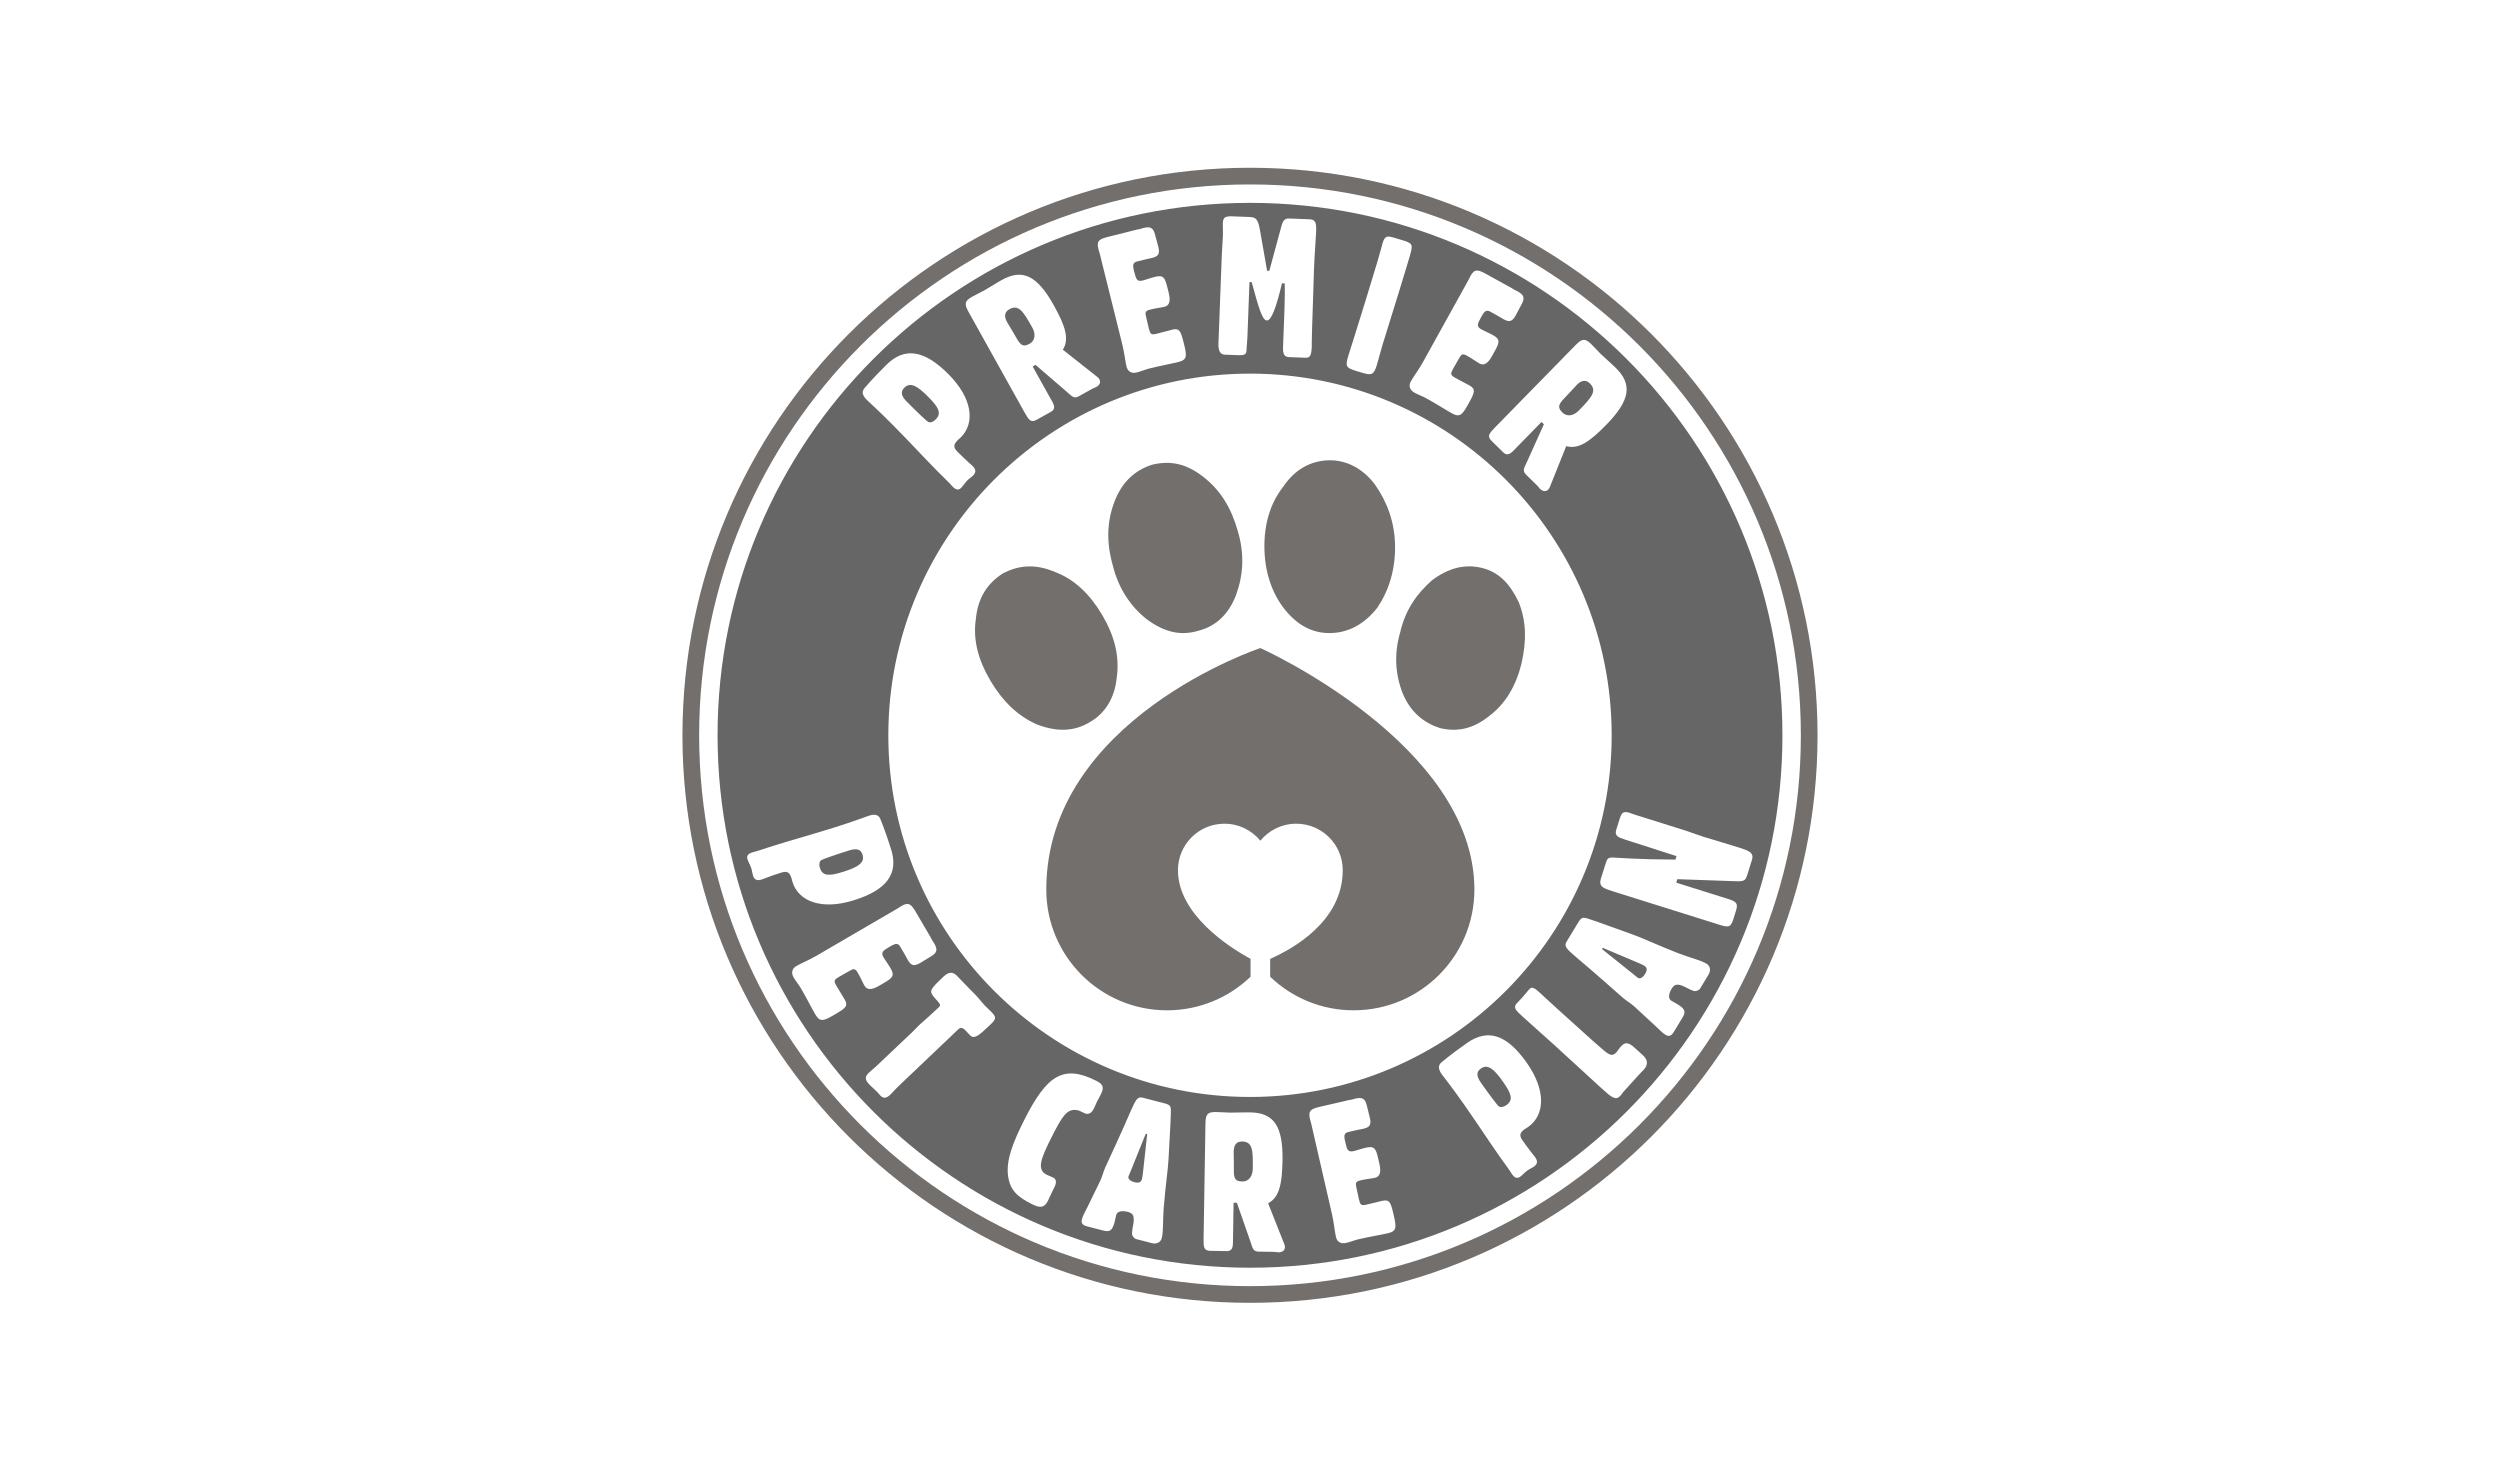 <?xml version="1.0" encoding="utf-8"?>
<!-- Generator: Adobe Illustrator 15.1.0, SVG Export Plug-In  -->
<!DOCTYPE svg PUBLIC "-//W3C//DTD SVG 1.1//EN" "http://www.w3.org/Graphics/SVG/1.1/DTD/svg11.dtd">
<svg version="1.1"
	 xmlns="http://www.w3.org/2000/svg" xmlns:xlink="http://www.w3.org/1999/xlink" xmlns:a="http://ns.adobe.com/AdobeSVGViewerExtensions/3.0/"
	 x="0px" y="0px" width="595px" height="350px" viewBox="-162.424 -39.926 595 350"
	 overflow="visible" enable-background="new -162.424 -39.926 595 350" xml:space="preserve">
<defs>
</defs>
<path fill="#726F6D" d="M135.076,0C60.473,0,0,60.472,0,135.076c0,74.601,60.473,135.072,135.076,135.072
	c74.603,0,135.074-60.472,135.074-135.072C270.15,60.472,209.679,0,135.076,0z M135.076,266.178
	c-72.408,0-131.104-58.696-131.104-131.104c0-72.409,58.695-131.104,131.104-131.104c72.406,0,131.104,58.695,131.104,131.104
	C266.18,207.481,207.482,266.178,135.076,266.178z"/>
<path fill="#726F6D" d="M110.508,107.458c4.141,3.047,8.006,4.039,12.359,2.713c4.104-1.064,7.165-3.918,8.919-8.562
	c1.757-4.896,1.971-9.783,0.378-15.165c-1.592-5.639-4.199-9.732-8.081-12.778c-4.145-3.305-8.008-4.042-12.366-2.975
	c-4.102,1.323-7.158,4.175-8.914,8.818c-1.76,4.645-1.973,9.53-0.378,15.17C103.759,100.065,106.624,104.409,110.508,107.458z"/>
<path fill="#726F6D" d="M97.034,131.895c3.582-2.089,5.859-5.71,6.331-10.595c0.724-5.148-0.604-10.019-3.477-14.88
	c-2.873-4.854-6.503-8.422-11.144-10.179c-4.647-2.015-8.756-1.715-12.594,0.372c-3.576,2.343-5.859,5.71-6.327,10.851
	c-0.726,4.891,0.603,9.763,3.475,14.619c2.871,4.856,6.503,8.424,11.146,10.438C89.088,134.278,93.2,134.242,97.034,131.895z"/>
<path fill="#726F6D" d="M154.111,110.745c4.367-0.039,8.203-2.131,11.253-6.015c2.792-4.137,4.288-9.035,4.237-14.687
	c-0.053-5.654-1.895-10.522-4.758-14.61c-2.863-3.829-6.737-5.849-10.847-5.811c-4.369,0.038-8.209,2.13-10.997,6.265
	c-3.05,3.883-4.546,8.781-4.495,14.435c0.052,5.654,1.636,10.522,4.497,14.353C146.124,108.757,149.743,110.783,154.111,110.745z"/>
<path fill="#726F6D" d="M199.028,103.374c-2.095-4.352-4.688-7.155-8.811-8.146c-4.123-0.987-7.968,0.073-11.798,2.936
	c-3.568,3.115-6.362,6.995-7.598,12.406c-1.494,5.152-1.195,10.033,0.645,14.645c1.84,4.349,4.949,6.893,8.814,8.143
	c4.12,0.991,7.969,0.188,11.796-2.935c3.831-2.859,6.361-7.252,7.601-12.404C200.913,112.609,200.869,107.983,199.028,103.374z"/>
<path fill="#726F6D" d="M137.54,114.312c0,0-50.946,16.922-50.946,57.477c0,15.87,12.863,28.739,28.738,28.739
	c7.713,0,14.711-3.046,19.874-7.993v-4.272l-0.011,0.019c-5.203-2.834-17.266-10.634-17.266-21.104
	c0-6.107,4.952-11.062,11.061-11.062c3.445,0,6.521,1.575,8.55,4.044c2.027-2.469,5.104-4.044,8.548-4.044
	c6.107,0,11.062,4.955,11.062,11.062c0,12.255-12.076,18.815-17.273,21.109c0,0-0.003,2.374-0.003,4.25
	c5.157,4.945,12.155,7.991,19.871,7.991c15.871,0,28.737-12.869,28.737-28.739C188.482,137.118,137.54,114.312,137.54,114.312z"/>
<path fill="#666666" d="M32.723,166.654c-0.287-0.912-0.088-1.659,0.367-1.893c0.454-0.233,2.688-1.069,6.576-2.285
	c1.792-0.562,2.791-0.28,3.193,1.006c0.584,1.867-0.906,2.926-4.62,4.088C35.049,168.568,33.357,168.688,32.723,166.654z
	 M58.417,60.447c0.415,0.297,1.168,0.133,1.849-0.539c1.519-1.498,0.639-2.945-1.71-5.324c-2.733-2.771-4.357-3.612-5.752-2.237
	c-0.958,0.947-0.75,1.963,0.569,3.3C56.234,58.548,58.001,60.151,58.417,60.447z M261.794,135.076
	c0,69.981-56.734,126.716-126.718,126.716c-69.985,0-126.72-56.734-126.72-126.716c0-69.985,56.734-126.72,126.72-126.72
	C205.06,8.356,261.794,65.091,261.794,135.076z M212.488,42.285l-19.021,19.436c-1.536,1.57-2.021,2.187-0.868,3.313l2.764,2.708
	c0.747,0.73,1.475,0.546,2.34-0.337l6.756-6.904l0.561,0.548l-3.98,8.854c-0.717,1.604-1.261,2.161-0.204,3.194l2.643,2.586
	c0.248,0.244,0.401,0.522,0.618,0.735c0.685,0.669,1.44,0.705,1.986,0.149c0.158-0.165,0.289-0.421,0.419-0.741l3.833-9.575
	c2.857,0.811,5.533-0.99,9.471-5.014c5.765-5.89,6.356-9.667,2.285-13.652c-1.305-1.278-2.552-2.306-3.516-3.249
	c-0.65-0.64-1.396-1.495-2.359-2.439C214.691,40.406,213.929,40.813,212.488,42.285z M135.076,48.997
	c-47.533,0-86.079,38.545-86.079,86.079c0,47.526,38.546,86.075,86.079,86.075s86.077-38.549,86.077-86.075
	C221.153,87.542,182.609,48.997,135.076,48.997z M176.252,46.229c-1.061,1.924-2.19,3.34-2.898,4.624
	c-0.574,1.043-0.281,2.041,0.823,2.65c0.991,0.547,1.993,0.891,2.792,1.333c2.628,1.45,4.633,2.766,6.195,3.628
	c2.019,1.113,2.55,0.151,4.119-2.695c1.261-2.285,1.565-3.11,0.006-3.971c-0.305-0.169-1.47-0.759-3.375-1.81
	c-1.179-0.651-1.16-0.955-0.477-2.198l1.344-2.344c0.531-0.963,0.79-1.342,1.895-0.733c1.408,0.777,2.311,1.485,2.996,1.862
	c1.104,0.61,2.048-0.02,3.042-1.824l0.643-1.164c1.104-2.004,1.328-2.77-0.5-3.778c-1.065-0.589-2.008-0.952-2.655-1.309
	c-1.258-0.693-1.046-1.257-0.227-2.74l0.287-0.521c0.664-1.203,1.151-1.457,1.988-0.994l1.752,0.967
	c0.533,0.294,0.968,0.586,1.388,0.817c1.37,0.757,2.063,0.669,2.948-0.935c0.134-0.241,0.537-1.063,1.311-2.466
	c0.885-1.604,0.693-2.336-0.868-3.199c-0.418-0.231-0.668-0.317-0.745-0.359c-0.266-0.148-0.473-0.314-0.626-0.398l-5.939-3.278
	c-2.019-1.113-2.9-1.496-3.94,0.389c-0.265,0.481-0.403,0.823-0.515,1.023L176.252,46.229z M160.346,48.356l1.458,0.438
	c2.04,0.614,2.718,0.626,3.443-1.785c0.565-1.885,0.958-3.488,1.367-4.848c1.12-3.726,3.079-9.782,5.599-18.156l0.79-2.631
	c0.475-1.578,0.71-2.511,0.454-3.018c-0.297-0.52-0.908-0.752-1.908-1.052l-1.916-0.576c-1.875-0.563-2.441-0.639-3.01,1.247
	c-0.091,0.307-0.469,1.867-1.313,4.672c-3.956,13.152-6.338,20.467-6.8,22.001C157.73,47.236,157.848,47.605,160.346,48.356z
	 M127.566,41.817c-0.065,1.738,0.424,2.627,1.51,2.669l2.824,0.107c2.13,0.081,2.312-0.141,2.361-1.467
	c0.037-0.961,0.155-1.781,0.185-2.559l0.509-13.36l0.521,0.02c1.645,5.973,2.483,9.075,3.613,9.118
	c1.044,0.04,2.201-2.94,3.601-8.843l0.651,0.024c0.037,1.331,0.044,3.438-0.065,6.321l-0.334,8.784
	c-0.063,1.692,0.258,2.393,1.475,2.438l3.911,0.149c1.085,0.042,1.374-0.681,1.446-2.602c0.012-0.274-0.021-1.696,0.075-4.258
	c0.243-6.36,0.332-11.03,0.443-13.958c0.157-4.117,0.447-7.175,0.522-9.143c0.084-2.196-0.106-2.937-1.67-2.997l-4.779-0.182
	c-0.913-0.035-1.409,0.404-1.76,1.628l-2.936,10.839l-0.522-0.02l-1.718-9.779c-0.465-2.629-1.018-2.971-2.496-3.026l-4.04-0.154
	c-1.695-0.065-2.227,0.189-2.283,1.654c-0.032,0.869,0.062,1.789,0.024,2.796c-0.07,1.83-0.212,3.29-0.254,4.389l-0.754,19.856
	L127.566,41.817z M98.99,19.335c0.135,0.533,0.265,0.878,0.321,1.1l5.358,21.55c0.534,2.131,0.673,3.937,1.029,5.359
	c0.29,1.154,1.186,1.685,2.408,1.378c1.097-0.275,2.066-0.707,2.951-0.929c2.91-0.73,5.275-1.134,7.006-1.568
	c2.235-0.561,1.967-1.626,1.177-4.78c-0.635-2.531-0.973-3.343-2.702-2.91c-0.338,0.085-1.592,0.447-3.701,0.976
	c-1.307,0.329-1.5,0.094-1.847-1.283l-0.613-2.63c-0.269-1.067-0.338-1.521,0.887-1.828c1.561-0.392,2.701-0.489,3.462-0.68
	c1.223-0.307,1.483-1.411,0.983-3.409l-0.323-1.288c-0.557-2.221-0.916-2.934-2.939-2.426c-1.183,0.296-2.119,0.673-2.836,0.853
	c-1.393,0.348-1.621-0.208-2.033-1.851l-0.144-0.578c-0.336-1.332-0.151-1.851,0.777-2.083l1.939-0.486
	c0.592-0.148,1.108-0.231,1.573-0.347c1.519-0.381,1.967-0.919,1.521-2.694c-0.066-0.267-0.331-1.145-0.722-2.699
	c-0.445-1.776-1.086-2.183-2.813-1.749c-0.466,0.116-0.706,0.224-0.79,0.246c-0.296,0.074-0.561,0.093-0.73,0.135l-6.58,1.65
	C99.373,16.926,98.469,17.248,98.99,19.335z M68.162,34.435L81.398,58.19c1.071,1.919,1.525,2.557,2.931,1.774l3.382-1.885
	c0.912-0.507,0.941-1.258,0.341-2.338l-4.702-8.438l0.684-0.382l7.36,6.329c1.334,1.143,1.714,1.823,3.004,1.103l3.229-1.8
	c0.305-0.169,0.615-0.237,0.882-0.385c0.836-0.466,1.084-1.182,0.704-1.862c-0.111-0.2-0.319-0.397-0.59-0.614l-8.093-6.391
	c1.589-2.51,0.62-5.587-2.119-10.506c-4.011-7.198-7.466-8.838-12.442-6.065c-1.597,0.89-2.934,1.793-4.113,2.449
	c-0.797,0.445-1.83,0.916-3.007,1.571C66.987,31.788,67.16,32.635,68.162,34.435z M43.873,55.246
	c0.481,0.488,2.727,2.455,6.361,6.137c4.053,4.106,7.498,7.846,10.522,10.91c1.286,1.303,2.187,2.152,2.604,2.577
	c0.225,0.228,0.547,0.617,0.998,1.073c0.738,0.75,1.372,0.833,1.96,0.253c0.496-0.489,0.892-1.202,1.511-1.813
	c0.464-0.458,0.933-0.727,1.271-1.063c0.836-0.825,0.793-1.489-0.076-2.369c-0.29-0.294-1.571-1.345-3.566-3.365
	c-1.06-1.076-0.978-1.735,0.136-2.836c0.187-0.183,0.435-0.364,0.62-0.547c3.529-3.483,2.754-9.345-2.811-14.983
	c-5.79-5.867-10.502-6.619-14.836-2.341c-3.468,3.421-5.101,5.42-5.192,5.512C42.604,53.279,42.777,54.137,43.873,55.246z
	 M25.978,169.175c0.079,0.248,0.126,0.553,0.204,0.801c1.48,4.732,7.047,6.727,14.607,4.361c7.865-2.462,10.689-6.307,8.872-12.117
	c-1.454-4.648-2.483-7.015-2.521-7.139c-0.438-1.094-1.279-1.333-2.767-0.867c-0.655,0.206-3.432,1.301-8.367,2.847
	c-5.508,1.723-10.41,3.075-14.518,4.359c-1.748,0.546-2.914,0.957-3.482,1.136c-0.306,0.095-0.799,0.204-1.412,0.396
	c-1.004,0.314-1.368,0.838-1.122,1.626c0.208,0.665,0.661,1.344,0.92,2.174c0.195,0.622,0.221,1.162,0.363,1.619
	c0.351,1.12,0.962,1.385,2.141,1.015c0.394-0.123,1.914-0.781,4.624-1.628C24.961,167.306,25.511,167.68,25.978,169.175z
	 M46.861,194.654l1.146-0.672c1.975-1.155,2.559-1.699,1.504-3.5c-0.617-1.052-1.241-1.846-1.613-2.484
	c-0.727-1.237-0.258-1.613,1.204-2.469l0.515-0.301c1.185-0.693,1.734-0.663,2.218,0.162l1.011,1.727
	c0.309,0.525,0.533,0.998,0.773,1.41c0.793,1.353,1.433,1.632,3.014,0.706c0.236-0.139,1.005-0.639,2.389-1.448
	c1.58-0.926,1.79-1.653,0.889-3.192c-0.241-0.414-0.412-0.614-0.456-0.689c-0.155-0.263-0.247-0.511-0.336-0.662l-3.429-5.853
	c-1.165-1.989-1.729-2.769-3.585-1.681c-0.474,0.277-0.768,0.5-0.965,0.614l-19.184,11.186c-1.896,1.111-3.591,1.752-4.854,2.49
	c-1.027,0.603-1.286,1.61-0.647,2.699c0.571,0.975,1.257,1.783,1.719,2.571c1.517,2.59,2.567,4.745,3.47,6.283
	c1.164,1.989,2.113,1.435,4.918-0.208c2.252-1.319,2.936-1.872,2.034-3.41c-0.175-0.3-0.874-1.402-1.974-3.279
	c-0.682-1.163-0.512-1.415,0.715-2.132l2.353-1.327c0.946-0.557,1.364-0.75,2.002,0.338c0.813,1.389,1.228,2.458,1.624,3.134
	C43.951,195.754,45.084,195.696,46.861,194.654z M73.575,200.963c-0.508-0.537-1.113-1.042-1.681-1.643
	c-0.628-0.664-1.277-1.548-2.174-2.495c-0.27-0.284-1.771-1.737-4.403-4.517c-0.958-1.011-1.972-0.949-3.168,0.185
	c-2.195,2.078-3.195,3.086-2.92,3.843c0.385,1.071,1.456,1.736,2.032,2.747c0.145,0.282,0.008,0.473-0.392,0.851
	c-2.493,2.361-4.013,3.618-4.444,4.029c-0.598,0.565-1.104,1.164-1.637,1.668l-8.609,8.153c-0.599,0.565-1.258,1.069-1.823,1.604
	c-0.931,0.881-0.971,1.639,0.017,2.681c0.748,0.79,1.477,1.357,1.983,1.896c0.33,0.348,0.534,0.632,0.685,0.789
	c0.779,0.821,1.477,0.759,2.475-0.185c0.432-0.41,1.072-1.197,2.104-2.174l13.436-12.779l0.565-0.537
	c0.565-0.534,1.007-0.532,1.813,0.319l0.988,1.043c1.018,1.072,2.177,0.034,4.473-2.138l0.397-0.378
	C74.723,202.572,74.712,202.161,73.575,200.963z M93.793,224.267c0.549,0.073,1.015,0.309,1.441,0.523
	c0.428,0.216,0.775,0.393,1.071,0.388c0.807-0.056,1.21-0.468,1.643-1.325c0.288-0.573,0.479-1.143,0.687-1.552
	c0.393-0.777,0.74-1.37,0.925-1.738c0.867-1.716,0.552-2.44-1.08-3.264c-7.88-3.979-11.798-1.239-17.1,9.268
	c-2.743,5.436-4.315,9.515-3.912,13.155c0.423,3.701,2.37,5.248,5.708,6.933c1.98,1,2.965,0.884,3.832-0.834
	c0.103-0.204,0.541-1.267,1.531-3.228c0.557-1.104,0.418-1.891-0.281-2.245c-0.387-0.195-0.973-0.389-1.593-0.702
	c-2.445-1.234-1.34-3.907,1.279-9.1C90.297,225.887,91.482,223.922,93.793,224.267z M116.164,223.604
	c-0.209-0.575-0.704-0.75-1.503-0.957l-5.18-1.339c-1.221-0.317-1.653,0.658-2.815,3.243c-0.345,0.81-2.254,5.233-6.004,13.298
	c-0.531,1.186-0.799,2.395-1.273,3.359l-2.97,6.088c-0.575,1.177-1.133,2.121-1.351,2.962c-0.229,0.887,0.088,1.395,1.267,1.699
	l3.872,1.002c1.643,0.425,2.163-0.197,2.669-2.146c0.126-0.489,0.21-0.987,0.359-1.562c0.206-0.799,1.197-1.156,2.755-0.753
	c1.096,0.282,1.455,0.801,1.42,1.975c-0.018,0.941-0.391,2.027-0.412,3.156c-0.011,0.564,0.451,1.205,0.998,1.348l3.707,0.958
	c1.179,0.305,2.118-0.208,2.372-1.185c0.437-1.685,0.221-4.151,0.462-7.163c0.425-5.281,1.032-9.191,1.158-11.76
	C116.046,228.398,116.414,224.378,116.164,223.604z M143.396,256.868c0.003-0.229-0.079-0.505-0.205-0.828l-3.803-9.584
	c2.631-1.378,3.336-4.526,3.427-10.158c0.134-8.239-2.034-11.389-7.73-11.48c-1.826-0.029-3.438,0.082-4.784,0.061
	c-0.915-0.015-2.045-0.124-3.391-0.146c-2.132-0.033-2.406,0.786-2.438,2.847l-0.441,27.192c-0.035,2.197,0.04,2.977,1.647,3.002
	l3.871,0.062c1.043,0.019,1.445-0.617,1.465-1.853l0.157-9.661l0.782,0.013l3.199,9.165c0.582,1.657,0.57,2.437,2.05,2.46
	l3.695,0.059c0.349,0.005,0.651,0.102,0.954,0.107C142.811,258.141,143.383,257.646,143.396,256.868z M169.176,248.828
	c-0.589-2.542-0.912-3.359-2.649-2.958c-0.339,0.078-1.599,0.416-3.717,0.905c-1.314,0.305-1.504,0.065-1.823-1.318l-0.567-2.641
	c-0.247-1.071-0.309-1.527,0.921-1.81c1.568-0.363,2.711-0.44,3.473-0.615c1.229-0.285,1.51-1.384,1.046-3.391l-0.299-1.294
	c-0.517-2.23-0.861-2.951-2.895-2.48c-1.188,0.274-2.132,0.634-2.851,0.8c-1.399,0.323-1.619-0.237-2-1.887l-0.133-0.581
	c-0.311-1.337-0.117-1.852,0.815-2.067l1.949-0.45c0.593-0.138,1.111-0.21,1.578-0.318c1.524-0.354,1.981-0.881,1.569-2.666
	c-0.062-0.268-0.311-1.149-0.672-2.712c-0.412-1.784-1.045-2.202-2.782-1.801c-0.466,0.107-0.71,0.212-0.794,0.231
	c-0.298,0.067-0.562,0.082-0.732,0.122l-6.609,1.528c-2.244,0.518-3.157,0.822-2.672,2.919c0.124,0.537,0.248,0.884,0.301,1.106
	l4.965,21.646c0.494,2.142,0.6,3.95,0.93,5.378c0.269,1.158,1.154,1.706,2.384,1.423c1.101-0.255,2.077-0.668,2.968-0.874
	c2.923-0.677,5.294-1.036,7.031-1.438C170.156,253.067,169.908,251.996,169.176,248.828z M200.554,228.743
	c0.214-0.149,0.489-0.286,0.702-0.437c4.061-2.847,4.274-8.754-0.271-15.237c-4.73-6.747-9.252-8.272-14.238-4.778
	c-3.988,2.796-5.933,4.493-6.038,4.568c-0.909,0.75-0.882,1.624,0.013,2.897c0.395,0.562,2.279,2.874,5.248,7.11
	c3.311,4.723,6.086,8.981,8.556,12.506c1.051,1.5,1.796,2.485,2.137,2.973c0.185,0.263,0.438,0.701,0.807,1.225
	c0.604,0.863,1.214,1.051,1.891,0.576c0.569-0.399,1.079-1.036,1.792-1.536c0.533-0.374,1.04-0.561,1.431-0.836
	c0.962-0.673,1.029-1.336,0.319-2.349c-0.235-0.336-1.324-1.586-2.952-3.909C199.079,230.279,199.271,229.643,200.554,228.743z
	 M228.543,211.18l-1.798-1.627c-1.493-1.353-2.304-1.617-3.384-0.424c-0.438,0.483-0.717,0.995-1.038,1.349
	c-0.701,0.773-1.263,0.851-2.195,0.243c-0.863-0.548-4.697-4.019-11.552-10.226c-2.681-2.427-4.178-3.843-4.517-4.149
	c-0.849-0.769-1.454-1.258-1.954-1.183c-0.22,0.036-0.43,0.199-0.692,0.489c-0.351,0.387-0.808,1.029-1.479,1.77
	c-0.76,0.838-1.23,1.291-1.347,1.42c-0.905,0.998-0.354,1.617,1.343,3.153c2.851,2.581,5.391,4.821,7.598,6.818
	c4.07,3.688,7.711,7.101,11.037,10.111l0.339,0.307c2.204,1.998,3.218,2.856,4.327,1.632c0.292-0.323,0.458-0.643,0.662-0.867
	l3.65-4.029c0.291-0.323,0.734-0.742,1.231-1.292C229.884,213.45,229.798,212.317,228.543,211.18z M243.74,189.445
	c-1.487-0.901-3.912-1.405-6.727-2.5c-4.937-1.924-8.506-3.63-10.932-4.487c-7.013-2.471-10.758-3.977-11.569-3.96
	c-0.611,0.036-0.92,0.46-1.349,1.166l-2.772,4.575c-0.655,1.078,0.157,1.773,2.296,3.63c0.678,0.562,4.365,3.66,11.01,9.569
	c0.982,0.851,2.062,1.453,2.851,2.185l4.979,4.594c0.96,0.887,1.702,1.693,2.447,2.144c0.782,0.475,1.359,0.316,1.991-0.726
	l2.072-3.422c0.88-1.451,0.435-2.128-1.288-3.172c-0.431-0.261-0.884-0.483-1.393-0.792c-0.706-0.427-0.763-1.48,0.071-2.856
	c0.586-0.967,1.187-1.162,2.3-0.794c0.896,0.289,1.83,0.957,2.905,1.304c0.536,0.173,1.282-0.088,1.576-0.571l1.982-3.272
	C244.822,191.017,244.602,189.968,243.74,189.445z M254.531,164.768c0.561-1.785-0.737-2.239-3.096-2.979
	c-4.936-1.551-7.715-2.332-8.283-2.509c-1.702-0.537-3.105-1.113-4.372-1.512l-12.364-3.882c-0.436-0.137-0.728-0.273-0.947-0.343
	c-1.484-0.465-1.921-0.146-2.402,1.389l-0.809,2.573c-0.457,1.453,0.292,1.825,2.126,2.4l12.204,3.923l-0.259,0.83
	c-8.819-0.032-13.776-0.45-14.917-0.488c-1.051-0.012-1.317,0.224-1.629,1.221l-1.187,3.777c-0.573,1.825,0.479,2.292,2.618,2.966
	l25.25,7.927c2.271,0.712,2.971,0.933,3.623-1.142l0.664-2.117c0.574-1.827-0.029-2.199-2.039-2.829l-12.188-3.826l0.261-0.831
	l13.244,0.466c2.654,0.104,2.912,0.048,3.447-1.653L254.531,164.768z M133.189,231.749c-1.305-0.022-1.969,0.792-1.997,2.439
	c-0.011,0.687,0.059,1.787,0.035,3.252c-0.044,2.701-0.062,3.8,2.025,3.832c1.479,0.024,2.454-1.195,2.483-3.027
	C135.81,233.806,135.711,231.789,133.189,231.749z M78.949,39.587c1.315,2.359,1.851,3.319,3.674,2.303
	c1.292-0.72,1.527-2.266,0.635-3.865c-2.16-3.878-3.256-5.575-5.46-4.347c-1.139,0.635-1.309,1.673-0.506,3.111
	C77.626,37.39,78.237,38.307,78.949,39.587z M213.33,57.78c3.105-3.174,4.422-4.706,2.619-6.47c-0.934-0.913-1.975-0.78-3.129,0.398
	c-0.479,0.491-1.186,1.337-2.211,2.384c-1.889,1.931-2.657,2.715-1.166,4.176C210.5,59.303,212.049,59.089,213.33,57.78z
	 M106.752,238.619c-0.38,0.943-0.601,1.453-0.601,1.453c-0.139,0.533,0.349,1.084,1.399,1.355c1.18,0.305,1.619-0.005,1.838-0.849
	c0.069-0.266,0.119-0.631,0.168-0.996l1.051-9.613l-0.348-0.042L106.752,238.619z M228.822,189.863
	c-0.236-0.143-0.572-0.294-0.907-0.447l-8.904-3.769l-0.141,0.321l7.316,5.858c0.794,0.633,1.219,0.992,1.219,0.992
	c0.47,0.285,1.138-0.021,1.701-0.952C229.738,190.825,229.564,190.314,228.822,189.863z M190.012,214.389
	c-1.104,0.773-1.068,1.81,0.009,3.347c2.34,3.336,3.812,5.21,4.172,5.571c0.361,0.363,1.132,0.327,1.914-0.223
	c1.747-1.225,1.12-2.798-0.798-5.533C193.075,214.364,191.613,213.265,190.012,214.389z"/>
</svg>
